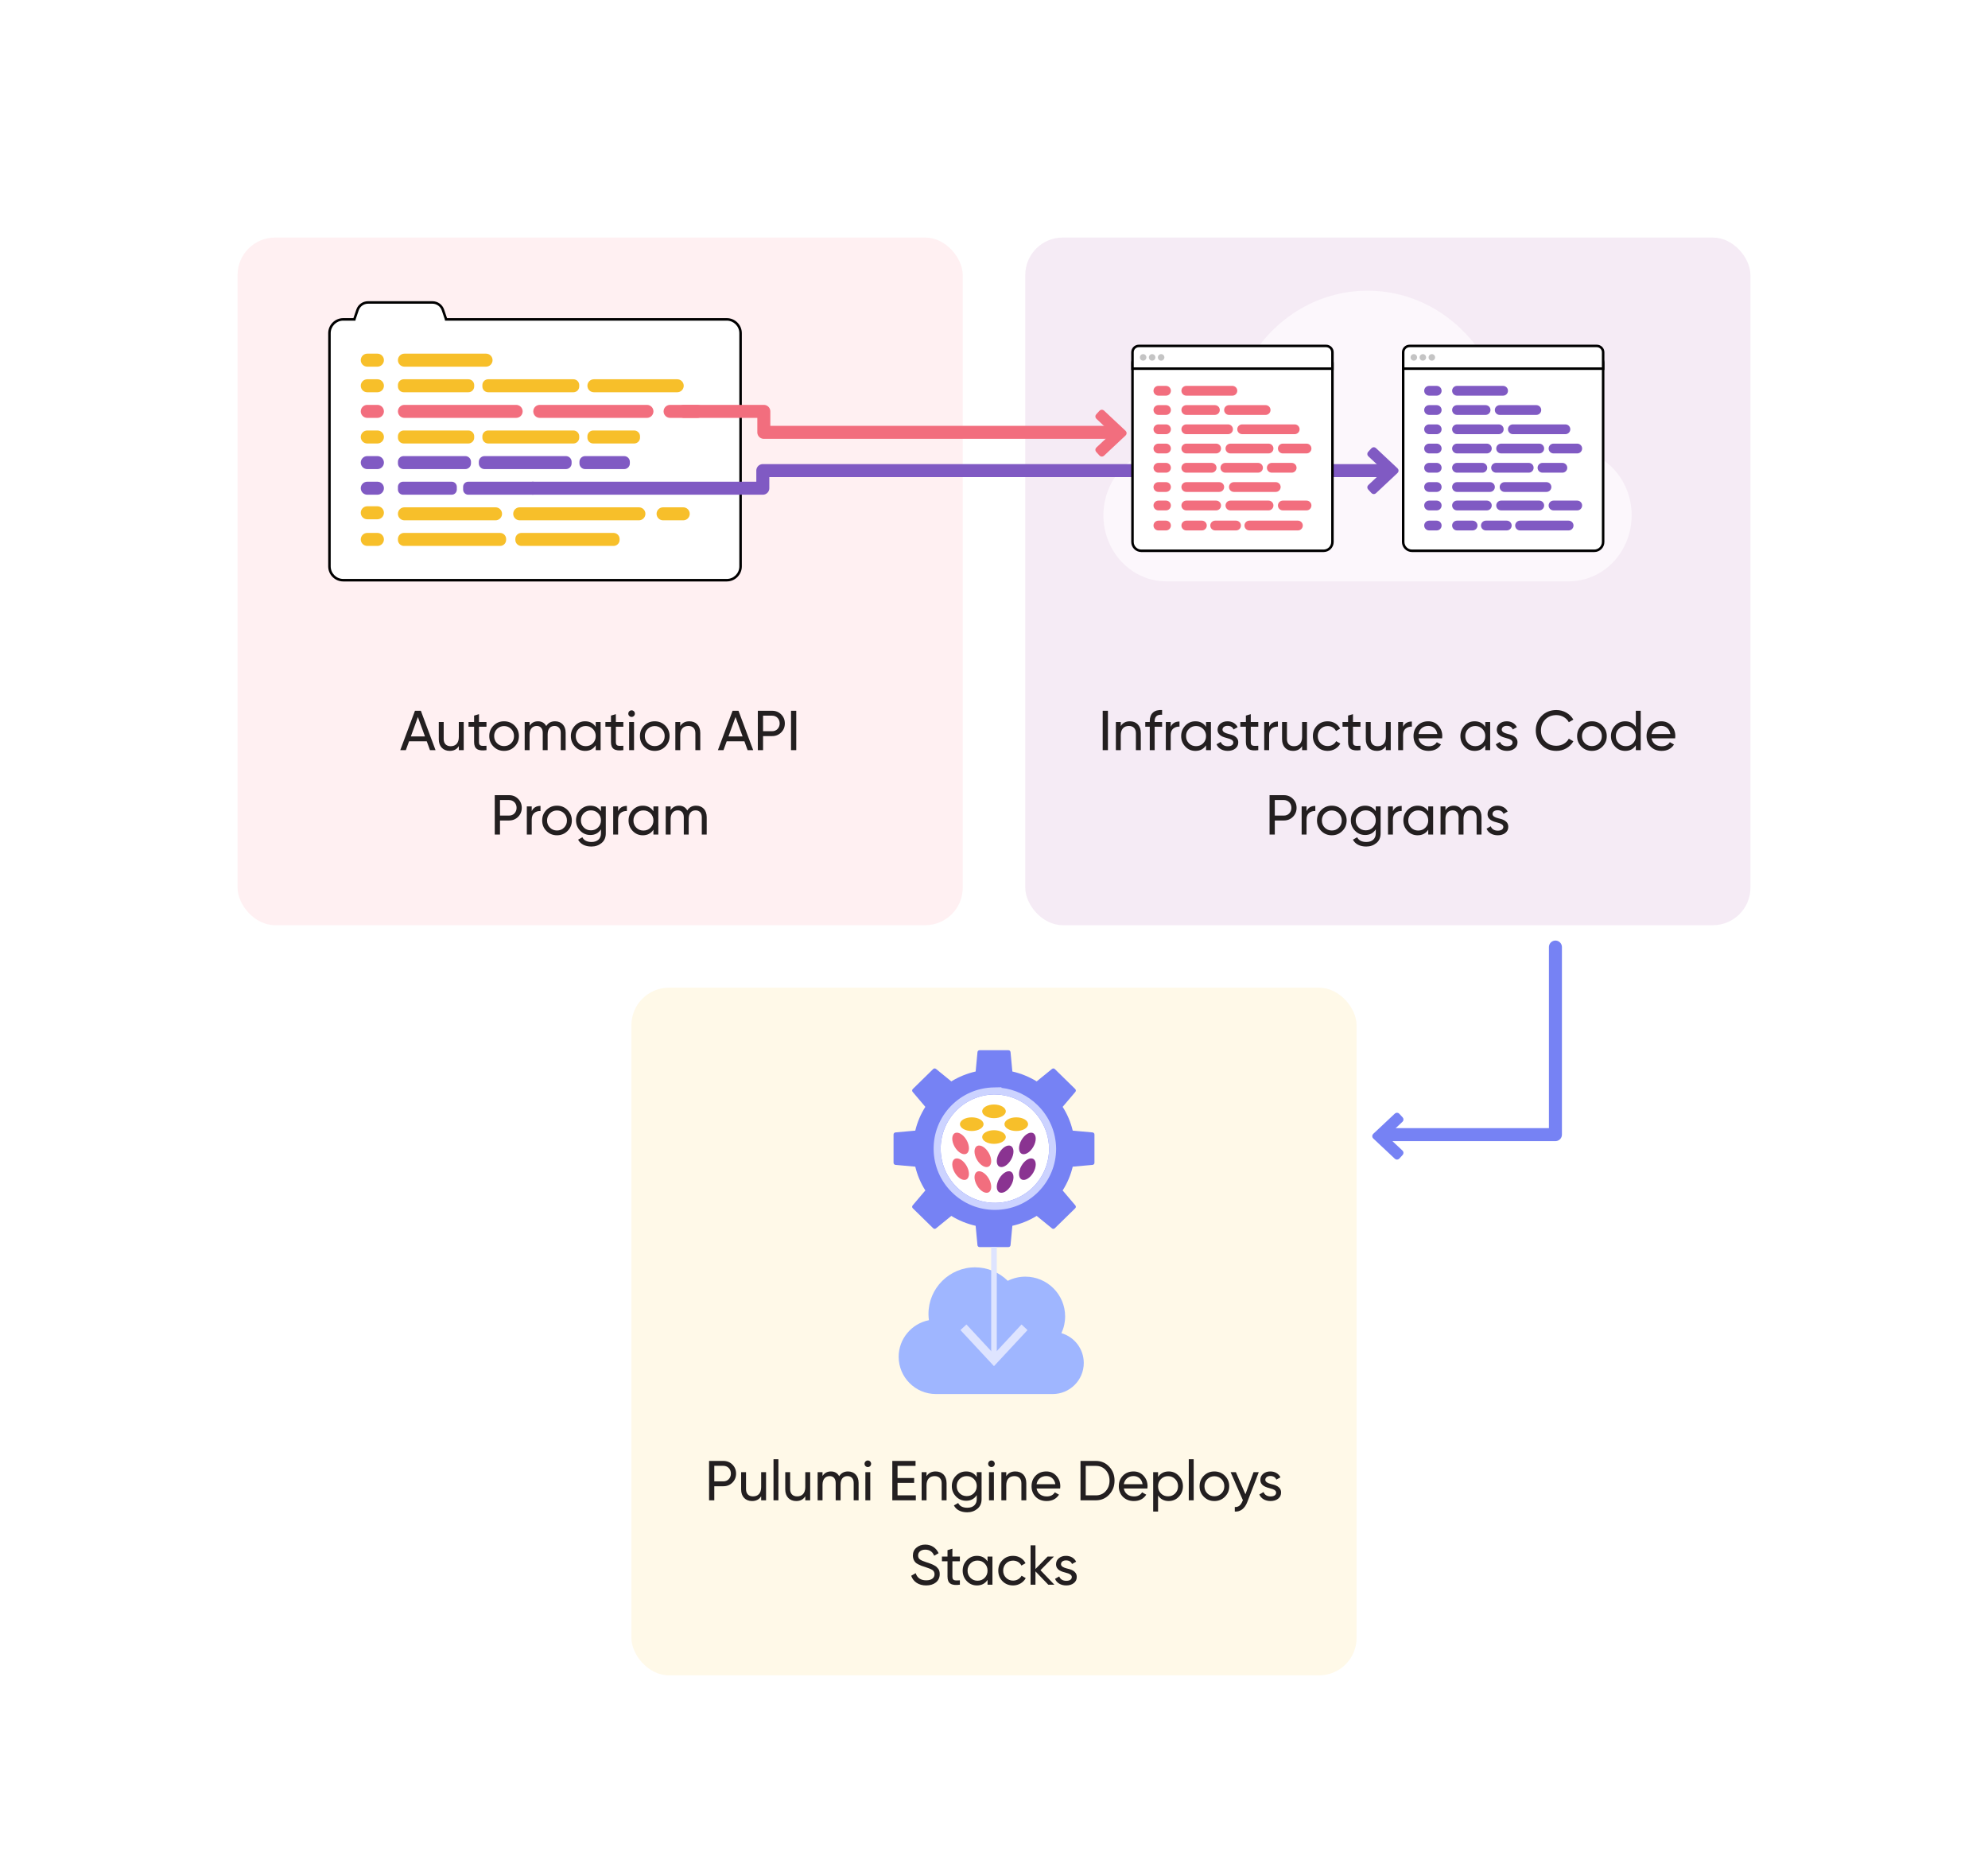 <svg width="636" height="600" viewBox="0 0 636 600" fill="none" xmlns="http://www.w3.org/2000/svg">
<g filter="url(#filter0_d_135_1656)">
<rect x="36" y="30" width="564" height="540" rx="12" fill="white"/>
<rect x="76" y="70" width="232" height="220" rx="12" fill="#FFF0F2"/>
<path d="M139.34 234L134.642 221.4H132.752L128.054 234H129.836L130.862 231.174H136.532L137.558 234H139.34ZM133.688 223.398L135.956 229.608H131.438L133.688 223.398ZM146.787 229.77C146.787 231.786 145.743 232.74 144.177 232.74C142.791 232.74 141.945 231.894 141.945 230.436V225H140.379V230.526C140.379 232.812 141.765 234.234 143.871 234.234C145.185 234.234 146.157 233.73 146.787 232.704V234H148.353V225H146.787V229.77ZM155.633 225H153.239V222.48L151.673 222.948V225H149.891V226.512H151.673V231.39C151.673 233.622 152.897 234.36 155.633 234V232.596C154.031 232.668 153.239 232.776 153.239 231.39V226.512H155.633V225ZM164.626 232.866C165.544 231.948 166.012 230.832 166.012 229.5C166.012 228.168 165.544 227.052 164.626 226.134C163.708 225.216 162.574 224.766 161.26 224.766C159.946 224.766 158.812 225.216 157.894 226.134C156.976 227.052 156.526 228.168 156.526 229.5C156.526 230.832 156.976 231.948 157.894 232.866C158.812 233.784 159.946 234.234 161.26 234.234C162.574 234.234 163.708 233.784 164.626 232.866ZM161.26 232.704C160.378 232.704 159.622 232.398 159.01 231.786C158.398 231.174 158.092 230.418 158.092 229.5C158.092 228.582 158.398 227.826 159.01 227.214C159.622 226.602 160.378 226.296 161.26 226.296C162.16 226.296 162.916 226.602 163.528 227.214C164.14 227.826 164.446 228.582 164.446 229.5C164.446 230.418 164.14 231.174 163.528 231.786C162.916 232.398 162.16 232.704 161.26 232.704ZM177.578 224.766C176.318 224.766 175.382 225.27 174.752 226.296C174.194 225.27 173.312 224.766 172.106 224.766C170.936 224.766 170.036 225.252 169.424 226.206V225H167.858V234H169.424V228.996C169.424 227.178 170.414 226.26 171.728 226.26C172.898 226.26 173.636 227.07 173.636 228.456V234H175.202V228.996C175.202 227.142 176.066 226.26 177.416 226.26C178.622 226.26 179.396 227.07 179.396 228.456V234H180.962V228.402C180.962 226.17 179.594 224.766 177.578 224.766ZM190.585 226.548C189.811 225.36 188.677 224.766 187.183 224.766C185.923 224.766 184.843 225.234 183.961 226.152C183.079 227.07 182.629 228.186 182.629 229.5C182.629 230.814 183.079 231.948 183.961 232.866C184.843 233.784 185.923 234.234 187.183 234.234C188.677 234.234 189.811 233.64 190.585 232.452V234H192.151V225H190.585V226.548ZM187.381 232.722C186.481 232.722 185.725 232.416 185.113 231.804C184.501 231.174 184.195 230.418 184.195 229.5C184.195 228.582 184.501 227.826 185.113 227.214C185.725 226.584 186.481 226.278 187.381 226.278C188.299 226.278 189.055 226.584 189.667 227.214C190.279 227.826 190.585 228.582 190.585 229.5C190.585 230.418 190.279 231.174 189.667 231.804C189.055 232.416 188.299 232.722 187.381 232.722ZM199.42 225H197.026V222.48L195.46 222.948V225H193.678V226.512H195.46V231.39C195.46 233.622 196.684 234.36 199.42 234V232.596C197.818 232.668 197.026 232.776 197.026 231.39V226.512H199.42V225ZM202.066 223.362C202.642 223.362 203.11 222.894 203.11 222.318C203.11 221.742 202.642 221.256 202.066 221.256C201.472 221.256 201.004 221.742 201.004 222.318C201.004 222.894 201.472 223.362 202.066 223.362ZM202.84 234V225H201.274V234H202.84ZM212.825 232.866C213.743 231.948 214.211 230.832 214.211 229.5C214.211 228.168 213.743 227.052 212.825 226.134C211.907 225.216 210.773 224.766 209.459 224.766C208.145 224.766 207.011 225.216 206.093 226.134C205.175 227.052 204.725 228.168 204.725 229.5C204.725 230.832 205.175 231.948 206.093 232.866C207.011 233.784 208.145 234.234 209.459 234.234C210.773 234.234 211.907 233.784 212.825 232.866ZM209.459 232.704C208.577 232.704 207.821 232.398 207.209 231.786C206.597 231.174 206.291 230.418 206.291 229.5C206.291 228.582 206.597 227.826 207.209 227.214C207.821 226.602 208.577 226.296 209.459 226.296C210.359 226.296 211.115 226.602 211.727 227.214C212.339 227.826 212.645 228.582 212.645 229.5C212.645 230.418 212.339 231.174 211.727 231.786C211.115 232.398 210.359 232.704 209.459 232.704ZM220.539 224.766C219.225 224.766 218.253 225.27 217.623 226.296V225H216.057V234H217.623V229.23C217.623 227.214 218.667 226.26 220.233 226.26C221.619 226.26 222.465 227.106 222.465 228.564V234H224.031V228.474C224.031 226.188 222.645 224.766 220.539 224.766ZM240.959 234L236.261 221.4H234.371L229.673 234H231.455L232.481 231.174H238.151L239.177 234H240.959ZM235.307 223.398L237.575 229.608H233.057L235.307 223.398ZM242.446 221.4V234H244.12V229.5H247.018C248.188 229.5 249.142 229.104 249.916 228.33C250.69 227.556 251.086 226.584 251.086 225.45C251.086 224.298 250.69 223.344 249.916 222.57C249.142 221.796 248.188 221.4 247.018 221.4H242.446ZM244.12 227.934V222.966H247.018C248.404 222.966 249.43 224.01 249.43 225.45C249.43 226.152 249.196 226.746 248.746 227.232C248.296 227.7 247.72 227.934 247.018 227.934H244.12ZM253.063 234H254.737V221.4H253.063V234ZM158.282 248.4V261H159.956V256.5H162.854C164.024 256.5 164.978 256.104 165.752 255.33C166.526 254.556 166.922 253.584 166.922 252.45C166.922 251.298 166.526 250.344 165.752 249.57C164.978 248.796 164.024 248.4 162.854 248.4H158.282ZM159.956 254.934V249.966H162.854C164.24 249.966 165.266 251.01 165.266 252.45C165.266 253.152 165.032 253.746 164.582 254.232C164.132 254.7 163.556 254.934 162.854 254.934H159.956ZM170.109 252H168.543V261H170.109V256.23C170.109 255.24 170.379 254.538 170.937 254.088C171.495 253.638 172.143 253.44 172.917 253.476V251.838C171.567 251.838 170.631 252.396 170.109 253.512V252ZM181.554 259.866C182.472 258.948 182.94 257.832 182.94 256.5C182.94 255.168 182.472 254.052 181.554 253.134C180.636 252.216 179.502 251.766 178.188 251.766C176.874 251.766 175.74 252.216 174.822 253.134C173.904 254.052 173.454 255.168 173.454 256.5C173.454 257.832 173.904 258.948 174.822 259.866C175.74 260.784 176.874 261.234 178.188 261.234C179.502 261.234 180.636 260.784 181.554 259.866ZM178.188 259.704C177.306 259.704 176.55 259.398 175.938 258.786C175.326 258.174 175.02 257.418 175.02 256.5C175.02 255.582 175.326 254.826 175.938 254.214C176.55 253.602 177.306 253.296 178.188 253.296C179.088 253.296 179.844 253.602 180.456 254.214C181.068 254.826 181.374 255.582 181.374 256.5C181.374 257.418 181.068 258.174 180.456 258.786C179.844 259.398 179.088 259.704 178.188 259.704ZM192.256 253.548C191.482 252.36 190.348 251.766 188.872 251.766C187.594 251.766 186.496 252.216 185.614 253.134C184.732 254.034 184.282 255.132 184.282 256.446C184.282 257.76 184.732 258.858 185.614 259.776C186.496 260.694 187.594 261.144 188.872 261.144C190.33 261.144 191.464 260.55 192.256 259.344V260.622C192.256 262.332 191.122 263.376 189.25 263.376C187.792 263.376 186.802 262.872 186.316 261.864L184.948 262.638C185.686 264.06 187.198 264.834 189.214 264.834C190.474 264.834 191.554 264.456 192.454 263.718C193.354 262.98 193.804 261.954 193.804 260.622V252H192.256V253.548ZM192.256 256.446C192.256 257.364 191.95 258.12 191.338 258.732C190.726 259.344 189.97 259.65 189.052 259.65C188.134 259.65 187.378 259.344 186.766 258.732C186.154 258.12 185.848 257.364 185.848 256.446C185.848 255.546 186.154 254.79 186.766 254.178C187.378 253.566 188.134 253.26 189.052 253.26C189.97 253.26 190.726 253.566 191.338 254.178C191.95 254.79 192.256 255.546 192.256 256.446ZM197.742 252H196.176V261H197.742V256.23C197.742 255.24 198.012 254.538 198.57 254.088C199.128 253.638 199.776 253.44 200.55 253.476V251.838C199.2 251.838 198.264 252.396 197.742 253.512V252ZM209.042 253.548C208.268 252.36 207.134 251.766 205.64 251.766C204.38 251.766 203.3 252.234 202.418 253.152C201.536 254.07 201.086 255.186 201.086 256.5C201.086 257.814 201.536 258.948 202.418 259.866C203.3 260.784 204.38 261.234 205.64 261.234C207.134 261.234 208.268 260.64 209.042 259.452V261H210.608V252H209.042V253.548ZM205.838 259.722C204.938 259.722 204.182 259.416 203.57 258.804C202.958 258.174 202.652 257.418 202.652 256.5C202.652 255.582 202.958 254.826 203.57 254.214C204.182 253.584 204.938 253.278 205.838 253.278C206.756 253.278 207.512 253.584 208.124 254.214C208.736 254.826 209.042 255.582 209.042 256.5C209.042 257.418 208.736 258.174 208.124 258.804C207.512 259.416 206.756 259.722 205.838 259.722ZM222.701 251.766C221.441 251.766 220.505 252.27 219.875 253.296C219.317 252.27 218.435 251.766 217.229 251.766C216.059 251.766 215.159 252.252 214.547 253.206V252H212.981V261H214.547V255.996C214.547 254.178 215.537 253.26 216.851 253.26C218.021 253.26 218.759 254.07 218.759 255.456V261H220.325V255.996C220.325 254.142 221.189 253.26 222.539 253.26C223.745 253.26 224.519 254.07 224.519 255.456V261H226.085V255.402C226.085 253.17 224.717 251.766 222.701 251.766Z" fill="#231F20"/>
<rect x="328" y="70" width="232" height="220" rx="12" fill="#F5EBF5"/>
<path d="M352.775 234H354.449V221.4H352.775V234ZM361.472 224.766C360.158 224.766 359.186 225.27 358.556 226.296V225H356.99V234H358.556V229.23C358.556 227.214 359.6 226.26 361.166 226.26C362.552 226.26 363.398 227.106 363.398 228.564V234H364.964V228.474C364.964 226.188 363.578 224.766 361.472 224.766ZM371.776 221.166C369.238 221.004 367.834 222.3 367.834 224.73V225H366.394V226.512H367.834V234H369.4V226.512H371.776V225H369.4V224.73C369.4 223.236 370.192 222.552 371.776 222.678V221.166ZM374.534 225H372.968V234H374.534V229.23C374.534 228.24 374.804 227.538 375.362 227.088C375.92 226.638 376.568 226.44 377.342 226.476V224.838C375.992 224.838 375.056 225.396 374.534 226.512V225ZM385.834 226.548C385.06 225.36 383.926 224.766 382.432 224.766C381.172 224.766 380.092 225.234 379.21 226.152C378.328 227.07 377.878 228.186 377.878 229.5C377.878 230.814 378.328 231.948 379.21 232.866C380.092 233.784 381.172 234.234 382.432 234.234C383.926 234.234 385.06 233.64 385.834 232.452V234H387.4V225H385.834V226.548ZM382.63 232.722C381.73 232.722 380.974 232.416 380.362 231.804C379.75 231.174 379.444 230.418 379.444 229.5C379.444 228.582 379.75 227.826 380.362 227.214C380.974 226.584 381.73 226.278 382.63 226.278C383.548 226.278 384.304 226.584 384.916 227.214C385.528 227.826 385.834 228.582 385.834 229.5C385.834 230.418 385.528 231.174 384.916 231.804C384.304 232.416 383.548 232.722 382.63 232.722ZM391.105 227.43C391.105 226.656 391.825 226.224 392.707 226.224C393.661 226.224 394.309 226.602 394.633 227.376L395.947 226.638C395.371 225.468 394.165 224.766 392.707 224.766C391.789 224.766 391.033 225.018 390.421 225.522C389.827 226.026 389.521 226.674 389.521 227.448C389.521 229.356 391.357 229.824 392.779 230.202C393.769 230.436 394.561 230.832 394.561 231.534C394.561 232.38 393.805 232.758 392.779 232.758C391.681 232.758 390.835 232.218 390.547 231.354L389.197 232.128C389.719 233.406 391.033 234.234 392.779 234.234C393.769 234.234 394.561 233.982 395.191 233.496C395.821 233.01 396.145 232.344 396.145 231.534C396.163 229.608 394.291 229.086 392.887 228.78C391.897 228.51 391.105 228.132 391.105 227.43ZM402.544 225H400.15V222.48L398.584 222.948V225H396.802V226.512H398.584V231.39C398.584 233.622 399.808 234.36 402.544 234V232.596C400.942 232.668 400.15 232.776 400.15 231.39V226.512H402.544V225ZM406.017 225H404.451V234H406.017V229.23C406.017 228.24 406.287 227.538 406.845 227.088C407.403 226.638 408.051 226.44 408.825 226.476V224.838C407.475 224.838 406.539 225.396 406.017 226.512V225ZM416.567 229.77C416.567 231.786 415.523 232.74 413.957 232.74C412.571 232.74 411.725 231.894 411.725 230.436V225H410.159V230.526C410.159 232.812 411.545 234.234 413.651 234.234C414.965 234.234 415.937 233.73 416.567 232.704V234H418.133V225H416.567V229.77ZM424.747 234.234C426.493 234.234 428.023 233.316 428.797 231.894L427.465 231.12C426.961 232.074 425.953 232.686 424.747 232.686C423.847 232.686 423.091 232.38 422.479 231.768C421.885 231.156 421.579 230.4 421.579 229.5C421.579 228.582 421.885 227.826 422.479 227.214C423.091 226.602 423.847 226.296 424.747 226.296C425.953 226.296 426.961 226.926 427.411 227.88L428.725 227.124C428.023 225.684 426.529 224.766 424.747 224.766C423.397 224.766 422.263 225.216 421.363 226.134C420.463 227.034 420.013 228.15 420.013 229.5C420.013 230.85 420.463 231.966 421.363 232.884C422.263 233.784 423.397 234.234 424.747 234.234ZM435.239 225H432.845V222.48L431.279 222.948V225H429.497V226.512H431.279V231.39C431.279 233.622 432.503 234.36 435.239 234V232.596C433.637 232.668 432.845 232.776 432.845 231.39V226.512H435.239V225ZM443.356 229.77C443.356 231.786 442.312 232.74 440.746 232.74C439.36 232.74 438.514 231.894 438.514 230.436V225H436.948V230.526C436.948 232.812 438.334 234.234 440.44 234.234C441.754 234.234 442.726 233.73 443.356 232.704V234H444.922V225H443.356V229.77ZM448.872 225H447.306V234H448.872V229.23C448.872 228.24 449.142 227.538 449.7 227.088C450.258 226.638 450.906 226.44 451.68 226.476V224.838C450.33 224.838 449.394 225.396 448.872 226.512V225ZM461.36 230.22C461.396 229.986 461.414 229.752 461.414 229.518C461.414 228.204 461 227.088 460.154 226.17C459.326 225.234 458.246 224.766 456.932 224.766C455.546 224.766 454.412 225.216 453.53 226.116C452.648 227.016 452.216 228.15 452.216 229.5C452.216 230.868 452.666 232.002 453.548 232.902C454.448 233.784 455.618 234.234 457.04 234.234C458.804 234.234 460.118 233.55 461 232.2L459.668 231.444C459.128 232.326 458.264 232.758 457.076 232.758C455.366 232.758 454.124 231.822 453.818 230.22H461.36ZM456.932 226.242C458.372 226.242 459.56 227.142 459.83 228.852H453.818C454.088 227.268 455.258 226.242 456.932 226.242ZM475.166 226.548C474.392 225.36 473.258 224.766 471.764 224.766C470.504 224.766 469.424 225.234 468.542 226.152C467.66 227.07 467.21 228.186 467.21 229.5C467.21 230.814 467.66 231.948 468.542 232.866C469.424 233.784 470.504 234.234 471.764 234.234C473.258 234.234 474.392 233.64 475.166 232.452V234H476.732V225H475.166V226.548ZM471.962 232.722C471.062 232.722 470.306 232.416 469.694 231.804C469.082 231.174 468.776 230.418 468.776 229.5C468.776 228.582 469.082 227.826 469.694 227.214C470.306 226.584 471.062 226.278 471.962 226.278C472.88 226.278 473.636 226.584 474.248 227.214C474.86 227.826 475.166 228.582 475.166 229.5C475.166 230.418 474.86 231.174 474.248 231.804C473.636 232.416 472.88 232.722 471.962 232.722ZM480.437 227.43C480.437 226.656 481.157 226.224 482.039 226.224C482.993 226.224 483.641 226.602 483.965 227.376L485.279 226.638C484.703 225.468 483.497 224.766 482.039 224.766C481.121 224.766 480.365 225.018 479.753 225.522C479.159 226.026 478.853 226.674 478.853 227.448C478.853 229.356 480.689 229.824 482.111 230.202C483.101 230.436 483.893 230.832 483.893 231.534C483.893 232.38 483.137 232.758 482.111 232.758C481.013 232.758 480.167 232.218 479.879 231.354L478.529 232.128C479.051 233.406 480.365 234.234 482.111 234.234C483.101 234.234 483.893 233.982 484.523 233.496C485.153 233.01 485.477 232.344 485.477 231.534C485.495 229.608 483.623 229.086 482.219 228.78C481.229 228.51 480.437 228.132 480.437 227.43ZM497.916 234.234C499.068 234.234 500.13 233.964 501.102 233.406C502.074 232.848 502.83 232.092 503.352 231.156L501.894 230.328C501.174 231.696 499.644 232.596 497.916 232.596C496.458 232.596 495.27 232.128 494.352 231.192C493.434 230.256 492.984 229.086 492.984 227.7C492.984 226.296 493.434 225.126 494.352 224.19C495.27 223.254 496.458 222.786 497.916 222.786C499.644 222.786 501.174 223.686 501.894 225.072L503.352 224.226C502.272 222.354 500.22 221.166 497.916 221.166C496.008 221.166 494.424 221.796 493.182 223.056C491.94 224.316 491.328 225.864 491.328 227.7C491.328 229.536 491.94 231.084 493.182 232.344C494.424 233.604 496.008 234.234 497.916 234.234ZM512.646 232.866C513.564 231.948 514.032 230.832 514.032 229.5C514.032 228.168 513.564 227.052 512.646 226.134C511.728 225.216 510.594 224.766 509.28 224.766C507.966 224.766 506.832 225.216 505.914 226.134C504.996 227.052 504.546 228.168 504.546 229.5C504.546 230.832 504.996 231.948 505.914 232.866C506.832 233.784 507.966 234.234 509.28 234.234C510.594 234.234 511.728 233.784 512.646 232.866ZM509.28 232.704C508.398 232.704 507.642 232.398 507.03 231.786C506.418 231.174 506.112 230.418 506.112 229.5C506.112 228.582 506.418 227.826 507.03 227.214C507.642 226.602 508.398 226.296 509.28 226.296C510.18 226.296 510.936 226.602 511.548 227.214C512.16 227.826 512.466 228.582 512.466 229.5C512.466 230.418 512.16 231.174 511.548 231.786C510.936 232.398 510.18 232.704 509.28 232.704ZM523.33 226.548C522.556 225.36 521.422 224.766 519.928 224.766C518.668 224.766 517.588 225.234 516.706 226.152C515.824 227.07 515.374 228.186 515.374 229.5C515.374 230.814 515.824 231.948 516.706 232.866C517.588 233.784 518.668 234.234 519.928 234.234C521.422 234.234 522.556 233.64 523.33 232.452V234H524.896V221.4H523.33V226.548ZM520.126 232.722C519.226 232.722 518.47 232.416 517.858 231.804C517.246 231.174 516.94 230.418 516.94 229.5C516.94 228.582 517.246 227.826 517.858 227.214C518.47 226.584 519.226 226.278 520.126 226.278C521.044 226.278 521.8 226.584 522.412 227.214C523.024 227.826 523.33 228.582 523.33 229.5C523.33 230.418 523.024 231.174 522.412 231.804C521.8 232.416 521.044 232.722 520.126 232.722ZM535.909 230.22C535.945 229.986 535.963 229.752 535.963 229.518C535.963 228.204 535.549 227.088 534.703 226.17C533.875 225.234 532.795 224.766 531.481 224.766C530.095 224.766 528.961 225.216 528.079 226.116C527.197 227.016 526.765 228.15 526.765 229.5C526.765 230.868 527.215 232.002 528.097 232.902C528.997 233.784 530.167 234.234 531.589 234.234C533.353 234.234 534.667 233.55 535.549 232.2L534.217 231.444C533.677 232.326 532.813 232.758 531.625 232.758C529.915 232.758 528.673 231.822 528.367 230.22H535.909ZM531.481 226.242C532.921 226.242 534.109 227.142 534.379 228.852H528.367C528.637 227.268 529.807 226.242 531.481 226.242ZM406.16 248.4V261H407.834V256.5H410.732C411.902 256.5 412.856 256.104 413.63 255.33C414.404 254.556 414.8 253.584 414.8 252.45C414.8 251.298 414.404 250.344 413.63 249.57C412.856 248.796 411.902 248.4 410.732 248.4H406.16ZM407.834 254.934V249.966H410.732C412.118 249.966 413.144 251.01 413.144 252.45C413.144 253.152 412.91 253.746 412.46 254.232C412.01 254.7 411.434 254.934 410.732 254.934H407.834ZM417.987 252H416.421V261H417.987V256.23C417.987 255.24 418.257 254.538 418.815 254.088C419.373 253.638 420.021 253.44 420.795 253.476V251.838C419.445 251.838 418.509 252.396 417.987 253.512V252ZM429.431 259.866C430.349 258.948 430.817 257.832 430.817 256.5C430.817 255.168 430.349 254.052 429.431 253.134C428.513 252.216 427.379 251.766 426.065 251.766C424.751 251.766 423.617 252.216 422.699 253.134C421.781 254.052 421.331 255.168 421.331 256.5C421.331 257.832 421.781 258.948 422.699 259.866C423.617 260.784 424.751 261.234 426.065 261.234C427.379 261.234 428.513 260.784 429.431 259.866ZM426.065 259.704C425.183 259.704 424.427 259.398 423.815 258.786C423.203 258.174 422.897 257.418 422.897 256.5C422.897 255.582 423.203 254.826 423.815 254.214C424.427 253.602 425.183 253.296 426.065 253.296C426.965 253.296 427.721 253.602 428.333 254.214C428.945 254.826 429.251 255.582 429.251 256.5C429.251 257.418 428.945 258.174 428.333 258.786C427.721 259.398 426.965 259.704 426.065 259.704ZM440.134 253.548C439.36 252.36 438.226 251.766 436.75 251.766C435.472 251.766 434.374 252.216 433.492 253.134C432.61 254.034 432.16 255.132 432.16 256.446C432.16 257.76 432.61 258.858 433.492 259.776C434.374 260.694 435.472 261.144 436.75 261.144C438.208 261.144 439.342 260.55 440.134 259.344V260.622C440.134 262.332 439 263.376 437.128 263.376C435.67 263.376 434.68 262.872 434.194 261.864L432.826 262.638C433.564 264.06 435.076 264.834 437.092 264.834C438.352 264.834 439.432 264.456 440.332 263.718C441.232 262.98 441.682 261.954 441.682 260.622V252H440.134V253.548ZM440.134 256.446C440.134 257.364 439.828 258.12 439.216 258.732C438.604 259.344 437.848 259.65 436.93 259.65C436.012 259.65 435.256 259.344 434.644 258.732C434.032 258.12 433.726 257.364 433.726 256.446C433.726 255.546 434.032 254.79 434.644 254.178C435.256 253.566 436.012 253.26 436.93 253.26C437.848 253.26 438.604 253.566 439.216 254.178C439.828 254.79 440.134 255.546 440.134 256.446ZM445.62 252H444.054V261H445.62V256.23C445.62 255.24 445.89 254.538 446.448 254.088C447.006 253.638 447.654 253.44 448.428 253.476V251.838C447.078 251.838 446.142 252.396 445.62 253.512V252ZM456.92 253.548C456.146 252.36 455.012 251.766 453.518 251.766C452.258 251.766 451.178 252.234 450.296 253.152C449.414 254.07 448.964 255.186 448.964 256.5C448.964 257.814 449.414 258.948 450.296 259.866C451.178 260.784 452.258 261.234 453.518 261.234C455.012 261.234 456.146 260.64 456.92 259.452V261H458.486V252H456.92V253.548ZM453.716 259.722C452.816 259.722 452.06 259.416 451.448 258.804C450.836 258.174 450.53 257.418 450.53 256.5C450.53 255.582 450.836 254.826 451.448 254.214C452.06 253.584 452.816 253.278 453.716 253.278C454.634 253.278 455.39 253.584 456.002 254.214C456.614 254.826 456.92 255.582 456.92 256.5C456.92 257.418 456.614 258.174 456.002 258.804C455.39 259.416 454.634 259.722 453.716 259.722ZM470.579 251.766C469.319 251.766 468.383 252.27 467.753 253.296C467.195 252.27 466.313 251.766 465.107 251.766C463.937 251.766 463.037 252.252 462.425 253.206V252H460.859V261H462.425V255.996C462.425 254.178 463.415 253.26 464.729 253.26C465.899 253.26 466.637 254.07 466.637 255.456V261H468.203V255.996C468.203 254.142 469.067 253.26 470.417 253.26C471.623 253.26 472.397 254.07 472.397 255.456V261H473.963V255.402C473.963 253.17 472.595 251.766 470.579 251.766ZM477.484 254.43C477.484 253.656 478.204 253.224 479.086 253.224C480.04 253.224 480.688 253.602 481.012 254.376L482.326 253.638C481.75 252.468 480.544 251.766 479.086 251.766C478.168 251.766 477.412 252.018 476.8 252.522C476.206 253.026 475.9 253.674 475.9 254.448C475.9 256.356 477.736 256.824 479.158 257.202C480.148 257.436 480.94 257.832 480.94 258.534C480.94 259.38 480.184 259.758 479.158 259.758C478.06 259.758 477.214 259.218 476.926 258.354L475.576 259.128C476.098 260.406 477.412 261.234 479.158 261.234C480.148 261.234 480.94 260.982 481.57 260.496C482.2 260.01 482.524 259.344 482.524 258.534C482.542 256.608 480.67 256.086 479.266 255.78C478.276 255.51 477.484 255.132 477.484 254.43Z" fill="#231F20"/>
<path d="M109.819 179.625C107.383 179.625 105.4 177.644 105.4 175.208V100.6C105.4 98.162 107.381 96.181 109.819 96.181H113.368C113.384 96.102 113.403 96.035 113.426 95.968L114.382 93.161C114.869 91.73 116.213 90.769 117.725 90.769H138.355C139.867 90.769 141.21 91.73 141.698 93.161L142.655 95.969C142.68 96.041 142.698 96.111 142.714 96.182H232.51C234.946 96.182 236.927 98.164 236.927 100.601V175.209C236.927 177.645 234.946 179.627 232.51 179.627H109.822L109.819 179.625Z" fill="white"/>
<path d="M138.355 91.169C139.695 91.169 140.886 92.021 141.319 93.289L142.276 96.098C142.331 96.26 142.349 96.421 142.376 96.583H232.507C234.725 96.583 236.524 98.382 236.524 100.6V175.208C236.524 177.426 234.725 179.225 232.507 179.225H109.819C107.601 179.225 105.802 177.426 105.802 175.208V100.6C105.802 98.38 107.601 96.583 109.819 96.583H113.704C113.732 96.421 113.751 96.26 113.805 96.098L114.762 93.289C115.195 92.021 116.386 91.169 117.726 91.169H138.355ZM138.355 90.367H117.726C116.042 90.367 114.546 91.438 114.002 93.031L113.066 95.779H109.819C107.161 95.779 105 97.942 105 100.598V175.207C105 177.865 107.163 180.026 109.819 180.026H232.507C235.165 180.026 237.326 177.863 237.326 175.207V100.598C237.326 97.94 235.164 95.779 232.507 95.779H143.014L142.077 93.031C141.533 91.436 140.04 90.367 138.355 90.367Z" fill="black"/>
<path d="M155.5 107.146H129.382C128.233 107.146 127.302 108.078 127.302 109.227C127.302 110.376 128.233 111.308 129.382 111.308H155.5C156.649 111.308 157.581 110.376 157.581 109.227C157.581 108.078 156.649 107.146 155.5 107.146Z" fill="#F7BF2A"/>
<path d="M158.532 156.307H129.382C128.233 156.307 127.302 157.239 127.302 158.388C127.302 159.537 128.233 160.469 129.382 160.469H158.532C159.682 160.469 160.613 159.537 160.613 158.388C160.613 157.239 159.682 156.307 158.532 156.307Z" fill="#F7BF2A"/>
<path d="M218.581 156.307H212.131C210.982 156.307 210.051 157.239 210.051 158.388C210.051 159.537 210.982 160.469 212.131 160.469H218.581C219.73 160.469 220.662 159.537 220.662 158.388C220.662 157.239 219.73 156.307 218.581 156.307Z" fill="#F7BF2A"/>
<path d="M204.401 156.307H166.264C165.115 156.307 164.184 157.239 164.184 158.388C164.184 159.537 165.115 160.469 166.264 160.469H204.401C205.55 160.469 206.481 159.537 206.481 158.388C206.481 157.239 205.55 156.307 204.401 156.307Z" fill="#F7BF2A"/>
<path d="M148.853 139.92H129.13C128.12 139.92 127.302 140.738 127.302 141.748V142.253C127.302 143.263 128.12 144.081 129.13 144.081H148.853C149.863 144.081 150.681 143.263 150.681 142.253V141.748C150.681 140.738 149.863 139.92 148.853 139.92Z" fill="#805AC3"/>
<path d="M199.675 139.92H187.205C186.195 139.92 185.377 140.738 185.377 141.748V142.253C185.377 143.263 186.195 144.081 187.205 144.081H199.675C200.685 144.081 201.503 143.263 201.503 142.253V141.748C201.503 140.738 200.685 139.92 199.675 139.92Z" fill="#805AC3"/>
<path d="M181.044 139.92H155.014C154.004 139.92 153.186 140.738 153.186 141.748V142.253C153.186 143.263 154.004 144.081 155.014 144.081H181.044C182.054 144.081 182.872 143.263 182.872 142.253V141.748C182.872 140.738 182.054 139.92 181.044 139.92Z" fill="#805AC3"/>
<path d="M165.127 123.532H129.382C128.233 123.532 127.302 124.464 127.302 125.613C127.302 126.762 128.233 127.694 129.382 127.694H165.127C166.276 127.694 167.208 126.762 167.208 125.613C167.208 124.464 166.276 123.532 165.127 123.532Z" fill="#F26E7E"/>
<path d="M223.116 123.532H214.376C213.227 123.532 212.295 124.464 212.295 125.613C212.295 126.762 213.227 127.694 214.376 127.694H223.116C224.265 127.694 225.197 126.762 225.197 125.613C225.197 124.464 224.265 123.532 223.116 123.532Z" fill="#F26E7E"/>
<path d="M206.969 123.532H172.683C171.534 123.532 170.602 124.464 170.602 125.613C170.602 126.762 171.534 127.694 172.683 127.694H206.969C208.118 127.694 209.05 126.762 209.05 125.613C209.05 124.464 208.118 123.532 206.969 123.532Z" fill="#F26E7E"/>
<path d="M159.983 164.5H129.239C128.169 164.5 127.302 165.368 127.302 166.438V166.724C127.302 167.794 128.169 168.662 129.239 168.662H159.983C161.053 168.662 161.921 167.794 161.921 166.724V166.438C161.921 165.368 161.053 164.5 159.983 164.5Z" fill="#F7BF2A"/>
<path d="M196.285 164.5H166.805C165.735 164.5 164.867 165.368 164.867 166.438V166.724C164.867 167.794 165.735 168.662 166.805 168.662H196.285C197.355 168.662 198.222 167.794 198.222 166.724V166.438C198.222 165.368 197.355 164.5 196.285 164.5Z" fill="#F7BF2A"/>
<path d="M149.838 115.339H129.169C128.138 115.339 127.302 116.175 127.302 117.206V117.633C127.302 118.664 128.138 119.501 129.169 119.501H149.838C150.869 119.501 151.706 118.664 151.706 117.633V117.206C151.706 116.175 150.869 115.339 149.838 115.339Z" fill="#F7BF2A"/>
<path d="M216.657 115.339H190.003C188.853 115.339 187.922 116.271 187.922 117.42C187.922 118.569 188.853 119.501 190.003 119.501H216.657C217.806 119.501 218.737 118.569 218.737 117.42C218.737 116.271 217.806 115.339 216.657 115.339Z" fill="#F7BF2A"/>
<path d="M183.439 115.339H156.188C155.156 115.339 154.32 116.175 154.32 117.206V117.633C154.32 118.664 155.156 119.501 156.188 119.501H183.439C184.471 119.501 185.307 118.664 185.307 117.633V117.206C185.307 116.175 184.471 115.339 183.439 115.339Z" fill="#F7BF2A"/>
<path d="M144.503 148.114H128.943C128.036 148.114 127.302 148.849 127.302 149.755V150.635C127.302 151.541 128.036 152.276 128.943 152.276H144.503C145.409 152.276 146.144 151.541 146.144 150.635V149.755C146.144 148.849 145.409 148.114 144.503 148.114Z" fill="#805AC3"/>
<path d="M170.446 148.114H149.803C148.897 148.114 148.162 148.849 148.162 149.755V150.635C148.162 151.541 148.897 152.276 149.803 152.276H170.446C171.352 152.276 172.087 151.541 172.087 150.635V149.755C172.087 148.849 171.352 148.114 170.446 148.114Z" fill="#805AC3"/>
<path d="M149.838 131.727H129.169C128.138 131.727 127.302 132.563 127.302 133.594V134.021C127.302 135.052 128.138 135.888 129.169 135.888H149.838C150.869 135.888 151.706 135.052 151.706 134.021V133.594C151.706 132.563 150.869 131.727 149.838 131.727Z" fill="#F7BF2A"/>
<path d="M202.886 131.727H189.789C188.758 131.727 187.922 132.563 187.922 133.594V134.021C187.922 135.052 188.758 135.888 189.789 135.888H202.886C203.918 135.888 204.754 135.052 204.754 134.021V133.594C204.754 132.563 203.918 131.727 202.886 131.727Z" fill="#F7BF2A"/>
<path d="M183.439 131.727H156.188C155.156 131.727 154.32 132.563 154.32 133.594V134.021C154.32 135.052 155.156 135.888 156.188 135.888H183.439C184.471 135.888 185.307 135.052 185.307 134.021V133.594C185.307 132.563 184.471 131.727 183.439 131.727Z" fill="#F7BF2A"/>
<path d="M120.744 107.146H117.499C116.349 107.146 115.418 108.078 115.418 109.227C115.418 110.376 116.349 111.308 117.499 111.308H120.744C121.893 111.308 122.825 110.376 122.825 109.227C122.825 108.078 121.893 107.146 120.744 107.146Z" fill="#F7BF2A"/>
<path d="M120.744 115.339H117.499C116.349 115.339 115.418 116.271 115.418 117.42C115.418 118.569 116.349 119.501 117.499 119.501H120.744C121.893 119.501 122.825 118.569 122.825 117.42C122.825 116.271 121.893 115.339 120.744 115.339Z" fill="#F7BF2A"/>
<path d="M120.744 123.532H117.499C116.349 123.532 115.418 124.464 115.418 125.613C115.418 126.762 116.349 127.694 117.499 127.694H120.744C121.893 127.694 122.825 126.762 122.825 125.613C122.825 124.464 121.893 123.532 120.744 123.532Z" fill="#F26E7E"/>
<path d="M120.744 131.727H117.499C116.349 131.727 115.418 132.658 115.418 133.807C115.418 134.957 116.349 135.888 117.499 135.888H120.744C121.893 135.888 122.825 134.957 122.825 133.807C122.825 132.658 121.893 131.727 120.744 131.727Z" fill="#F7BF2A"/>
<path d="M120.744 139.92H117.499C116.349 139.92 115.418 140.851 115.418 142C115.418 143.15 116.349 144.081 117.499 144.081H120.744C121.893 144.081 122.825 143.15 122.825 142C122.825 140.851 121.893 139.92 120.744 139.92Z" fill="#805AC3"/>
<path d="M120.744 148.114H117.499C116.349 148.114 115.418 149.046 115.418 150.195C115.418 151.344 116.349 152.276 117.499 152.276H120.744C121.893 152.276 122.825 151.344 122.825 150.195C122.825 149.046 121.893 148.114 120.744 148.114Z" fill="#805AC3"/>
<path d="M120.744 155.973H117.499C116.349 155.973 115.418 156.904 115.418 158.053C115.418 159.203 116.349 160.134 117.499 160.134H120.744C121.893 160.134 122.825 159.203 122.825 158.053C122.825 156.904 121.893 155.973 120.744 155.973Z" fill="#F7BF2A"/>
<path d="M120.744 164.5H117.499C116.349 164.5 115.418 165.432 115.418 166.581C115.418 167.73 116.349 168.662 117.499 168.662H120.744C121.893 168.662 122.825 167.73 122.825 166.581C122.825 165.432 121.893 164.5 120.744 164.5Z" fill="#F7BF2A"/>
<path fill-rule="evenodd" clip-rule="evenodd" d="M373.116 180H501.881C507.216 180 512.335 177.773 516.11 173.812C519.879 169.846 522 164.469 522 158.864C522 153.259 519.879 147.882 516.11 143.916C513.958 141.658 511.368 139.964 508.557 138.924C506.866 138.303 505.772 136.577 505.872 134.7C505.892 134.303 505.905 133.902 505.905 133.5C505.905 121.833 496.891 112.364 485.786 112.364C484.048 112.364 482.362 112.596 480.753 113.032C478.982 113.509 477.119 112.672 476.229 110.99C468.676 96.688 454.158 87 437.5 87C420.842 87 406.322 96.688 398.771 110.99C397.881 112.672 396.018 113.509 394.247 113.032C392.638 112.596 390.952 112.364 389.214 112.364C378.109 112.364 369.095 121.833 369.095 133.5C369.095 133.902 369.107 134.303 369.128 134.7C369.228 136.577 368.134 138.303 366.443 138.924C363.632 139.964 361.044 141.658 358.89 143.916C355.121 147.882 353 153.259 353 158.864C353 164.469 355.121 169.846 358.89 173.812C362.665 177.773 367.784 180 373.119 180H373.116Z" fill="#FCF7FC"/>
<path d="M451.731 107.288H510.054C511.612 107.288 512.877 108.553 512.877 110.111V167.396C512.877 168.954 511.613 170.218 510.055 170.218H451.729C450.172 170.218 448.908 168.954 448.908 167.396V110.111C448.908 108.553 450.173 107.288 451.731 107.288Z" fill="white"/>
<path d="M510.054 107.688C511.391 107.688 512.475 108.772 512.475 110.109V167.393C512.475 168.73 511.391 169.815 510.054 169.815H451.731C450.394 169.815 449.31 168.73 449.31 167.393V110.109C449.31 108.772 450.394 107.688 451.731 107.688H510.054ZM510.054 106.886H451.731C449.954 106.886 448.507 108.332 448.507 110.109V167.393C448.507 169.17 449.954 170.617 451.731 170.617H510.054C511.831 170.617 513.277 169.17 513.277 167.393V110.109C513.277 108.332 511.831 106.886 510.054 106.886Z" fill="black"/>
<path d="M459.632 117.455H457.194C456.33 117.455 455.629 118.155 455.629 119.019C455.629 119.883 456.33 120.583 457.194 120.583H459.632C460.496 120.583 461.197 119.883 461.197 119.019C461.197 118.155 460.496 117.455 459.632 117.455Z" fill="#805AC3"/>
<path d="M459.632 123.615H457.194C456.33 123.615 455.629 124.316 455.629 125.179C455.629 126.043 456.33 126.744 457.194 126.744H459.632C460.496 126.744 461.197 126.043 461.197 125.179C461.197 124.316 460.496 123.615 459.632 123.615Z" fill="#805AC3"/>
<path d="M459.632 129.774H457.194C456.33 129.774 455.629 130.475 455.629 131.338C455.629 132.202 456.33 132.903 457.194 132.903H459.632C460.496 132.903 461.197 132.202 461.197 131.338C461.197 130.475 460.496 129.774 459.632 129.774Z" fill="#805AC3"/>
<path d="M459.632 135.935H457.194C456.33 135.935 455.629 136.635 455.629 137.499C455.629 138.363 456.33 139.063 457.194 139.063H459.632C460.496 139.063 461.197 138.363 461.197 137.499C461.197 136.635 460.496 135.935 459.632 135.935Z" fill="#805AC3"/>
<path d="M459.632 142.094H457.194C456.33 142.094 455.629 142.794 455.629 143.658C455.629 144.522 456.33 145.222 457.194 145.222H459.632C460.496 145.222 461.197 144.522 461.197 143.658C461.197 142.794 460.496 142.094 459.632 142.094Z" fill="#805AC3"/>
<path d="M459.632 148.253H457.194C456.33 148.253 455.629 148.953 455.629 149.817C455.629 150.681 456.33 151.381 457.194 151.381H459.632C460.496 151.381 461.197 150.681 461.197 149.817C461.197 148.953 460.496 148.253 459.632 148.253Z" fill="#805AC3"/>
<path d="M459.632 154.16H457.194C456.33 154.16 455.629 154.861 455.629 155.725C455.629 156.589 456.33 157.289 457.194 157.289H459.632C460.496 157.289 461.197 156.589 461.197 155.725C461.197 154.861 460.496 154.16 459.632 154.16Z" fill="#805AC3"/>
<path d="M459.632 160.572H457.194C456.33 160.572 455.629 161.273 455.629 162.137C455.629 163.001 456.33 163.701 457.194 163.701H459.632C460.496 163.701 461.197 163.001 461.197 162.137C461.197 161.273 460.496 160.572 459.632 160.572Z" fill="#805AC3"/>
<path d="M475.673 135.935H466.129C465.264 135.935 464.563 136.635 464.563 137.499C464.563 138.363 465.264 139.063 466.129 139.063H475.673C476.537 139.063 477.238 138.363 477.238 137.499C477.238 136.635 476.537 135.935 475.673 135.935Z" fill="#805AC3"/>
<path d="M492.437 135.935H480.237C479.373 135.935 478.672 136.635 478.672 137.499C478.672 138.363 479.373 139.063 480.237 139.063H492.437C493.301 139.063 494.002 138.363 494.002 137.499C494.002 136.635 493.301 135.935 492.437 135.935Z" fill="#805AC3"/>
<path d="M479.484 129.774H466.129C465.264 129.774 464.563 130.475 464.563 131.338C464.563 132.202 465.264 132.903 466.129 132.903H479.484C480.348 132.903 481.049 132.202 481.049 131.338C481.049 130.475 480.348 129.774 479.484 129.774Z" fill="#805AC3"/>
<path d="M500.803 129.774H483.994C483.13 129.774 482.429 130.475 482.429 131.338C482.429 132.202 483.13 132.903 483.994 132.903H500.803C501.667 132.903 502.368 132.202 502.368 131.338C502.368 130.475 501.667 129.774 500.803 129.774Z" fill="#805AC3"/>
<path d="M475.271 123.615H466.129C465.264 123.615 464.563 124.316 464.563 125.179C464.563 126.043 465.264 126.744 466.129 126.744H475.271C476.136 126.744 476.836 126.043 476.836 125.179C476.836 124.316 476.136 123.615 475.271 123.615Z" fill="#805AC3"/>
<path d="M480.865 117.455H466.129C465.264 117.455 464.563 118.155 464.563 119.019C464.563 119.883 465.264 120.583 466.129 120.583H480.865C481.729 120.583 482.43 119.883 482.43 119.019C482.43 118.155 481.729 117.455 480.865 117.455Z" fill="#805AC3"/>
<path d="M491.504 123.615H479.791C478.926 123.615 478.226 124.316 478.226 125.179C478.226 126.043 478.926 126.744 479.791 126.744H491.504C492.368 126.744 493.069 126.043 493.069 125.179C493.069 124.316 492.368 123.615 491.504 123.615Z" fill="#805AC3"/>
<path d="M504.591 135.935H497.002C496.138 135.935 495.438 136.635 495.438 137.499C495.438 138.363 496.138 139.063 497.002 139.063H504.591C505.455 139.063 506.155 138.363 506.155 137.499C506.155 136.635 505.455 135.935 504.591 135.935Z" fill="#805AC3"/>
<path d="M475.673 154.16H466.129C465.264 154.16 464.563 154.861 464.563 155.725C464.563 156.589 465.264 157.289 466.129 157.289H475.673C476.537 157.289 477.238 156.589 477.238 155.725C477.238 154.861 476.537 154.16 475.673 154.16Z" fill="#805AC3"/>
<path d="M492.437 154.16H480.237C479.373 154.16 478.672 154.861 478.672 155.725C478.672 156.589 479.373 157.289 480.237 157.289H492.437C493.301 157.289 494.002 156.589 494.002 155.725C494.002 154.861 493.301 154.16 492.437 154.16Z" fill="#805AC3"/>
<path d="M504.591 154.16H497.002C496.138 154.16 495.438 154.861 495.438 155.725C495.438 156.589 496.138 157.289 497.002 157.289H504.591C505.455 157.289 506.155 156.589 506.155 155.725C506.155 154.861 505.455 154.16 504.591 154.16Z" fill="#805AC3"/>
<path d="M474.224 142.094H466.129C465.264 142.094 464.563 142.794 464.563 143.658C464.563 144.522 465.264 145.222 466.129 145.222H474.224C475.088 145.222 475.789 144.522 475.789 143.658C475.789 142.794 475.088 142.094 474.224 142.094Z" fill="#805AC3"/>
<path d="M489.071 142.094H478.625C477.76 142.094 477.06 142.794 477.06 143.658C477.06 144.522 477.76 145.222 478.625 145.222H489.071C489.935 145.222 490.636 144.522 490.636 143.658C490.636 142.794 489.935 142.094 489.071 142.094Z" fill="#805AC3"/>
<path d="M476.667 148.253H466.129C465.264 148.253 464.563 148.953 464.563 149.817C464.563 150.681 465.264 151.381 466.129 151.381H476.667C477.531 151.381 478.232 150.681 478.232 149.817C478.232 148.953 477.531 148.253 476.667 148.253Z" fill="#805AC3"/>
<path d="M494.745 148.253H481.344C480.48 148.253 479.779 148.953 479.779 149.817C479.779 150.681 480.48 151.381 481.344 151.381H494.745C495.609 151.381 496.31 150.681 496.31 149.817C496.31 148.953 495.609 148.253 494.745 148.253Z" fill="#805AC3"/>
<path d="M471.111 160.572H466.129C465.264 160.572 464.563 161.273 464.563 162.137C464.563 163.001 465.264 163.701 466.129 163.701H471.111C471.976 163.701 472.676 163.001 472.676 162.137C472.676 161.273 471.976 160.572 471.111 160.572Z" fill="#805AC3"/>
<path d="M482.046 160.572H475.364C474.499 160.572 473.799 161.273 473.799 162.137C473.799 163.001 474.499 163.701 475.364 163.701H482.046C482.91 163.701 483.611 163.001 483.611 162.137C483.611 161.273 482.91 160.572 482.046 160.572Z" fill="#805AC3"/>
<path d="M501.832 160.572H486.299C485.435 160.572 484.734 161.273 484.734 162.137C484.734 163.001 485.435 163.701 486.299 163.701H501.832C502.696 163.701 503.397 163.001 503.397 162.137C503.397 161.273 502.696 160.572 501.832 160.572Z" fill="#805AC3"/>
<path d="M499.834 142.094H493.472C492.608 142.094 491.907 142.794 491.907 143.658C491.907 144.522 492.608 145.222 493.472 145.222H499.834C500.699 145.222 501.399 144.522 501.399 143.658C501.399 142.794 500.699 142.094 499.834 142.094Z" fill="#805AC3"/>
<path d="M448.909 111.937V106.696C448.909 105.582 449.815 104.676 450.929 104.676H510.859C511.973 104.676 512.877 105.582 512.877 106.696V111.937H448.909Z" fill="white"/>
<path d="M510.857 105.078C511.752 105.078 512.475 105.803 512.475 106.696V111.537H449.31V106.696C449.31 105.803 450.034 105.078 450.927 105.078H510.857ZM510.857 104.276H450.927C449.593 104.276 448.507 105.362 448.507 106.696V112.339H513.279V106.696C513.279 105.362 512.193 104.276 510.859 104.276H510.857Z" fill="black"/>
<path d="M452.314 109.382C452.89 109.382 453.358 108.915 453.358 108.338C453.358 107.762 452.89 107.295 452.314 107.295C451.738 107.295 451.271 107.762 451.271 108.338C451.271 108.915 451.738 109.382 452.314 109.382Z" fill="#C4C4C4"/>
<path d="M455.193 109.382C455.769 109.382 456.236 108.915 456.236 108.338C456.236 107.762 455.769 107.295 455.193 107.295C454.617 107.295 454.15 107.762 454.15 108.338C454.15 108.915 454.617 109.382 455.193 109.382Z" fill="#C4C4C4"/>
<path d="M458.073 109.382C458.649 109.382 459.116 108.915 459.116 108.338C459.116 107.762 458.649 107.295 458.073 107.295C457.497 107.295 457.03 107.762 457.03 108.338C457.03 108.915 457.497 109.382 458.073 109.382Z" fill="#C4C4C4"/>
<path d="M218.771 125.613H244.363V132.322H300.861H357.36" stroke="#F26E7E" stroke-width="4.16" stroke-miterlimit="10" stroke-linecap="round" stroke-linejoin="round"/>
<path d="M352.133 139.417C352.224 139.515 352.349 139.573 352.483 139.578C352.616 139.583 352.746 139.534 352.843 139.443L359.77 132.943C359.871 132.848 359.928 132.716 359.928 132.578C359.928 132.44 359.871 132.308 359.77 132.214L352.843 125.714C352.746 125.622 352.616 125.574 352.483 125.579C352.349 125.583 352.224 125.641 352.133 125.739L351.06 126.903C350.874 127.105 350.885 127.419 351.086 127.606L356.385 132.578L351.086 137.55C350.885 137.738 350.874 138.052 351.06 138.254L352.133 139.417Z" fill="#F26E7E" stroke="#F26E7E" stroke-linejoin="round"/>
<path d="M439.133 151.417C439.224 151.515 439.349 151.573 439.483 151.578C439.616 151.583 439.746 151.534 439.843 151.443L446.77 144.943C446.871 144.848 446.928 144.716 446.928 144.578C446.928 144.44 446.871 144.308 446.77 144.214L439.843 137.714C439.746 137.622 439.616 137.574 439.483 137.579C439.349 137.583 439.224 137.641 439.133 137.739L438.06 138.903C437.874 139.105 437.885 139.419 438.086 139.606L443.385 144.578L438.086 149.55C437.885 149.738 437.874 150.052 438.06 150.254L439.133 151.417Z" fill="#805AC3" stroke="#805AC3" stroke-linejoin="round"/>
<path d="M170.503 150.195H244.038V144.558H343.705H443.371" stroke="#805AC3" stroke-width="4.16" stroke-miterlimit="10" stroke-linecap="round" stroke-linejoin="round"/>
<path d="M365.127 107.288H423.452C425.009 107.288 426.275 108.553 426.275 110.111V167.395C426.275 168.952 425.009 170.218 423.452 170.218H365.127C363.57 170.218 362.306 168.954 362.306 167.396V110.109C362.306 108.552 363.57 107.288 365.127 107.288Z" fill="white"/>
<path d="M423.45 107.688C424.787 107.688 425.872 108.772 425.872 110.109V167.393C425.872 168.73 424.787 169.815 423.45 169.815H365.127C363.79 169.815 362.706 168.73 362.706 167.393V110.109C362.706 108.772 363.79 107.688 365.127 107.688H423.45ZM423.45 106.886H365.127C363.35 106.886 361.904 108.332 361.904 110.109V167.393C361.904 169.17 363.35 170.617 365.127 170.617H423.45C425.227 170.617 426.674 169.17 426.674 167.393V110.109C426.674 108.332 425.227 106.886 423.45 106.886Z" fill="black"/>
<path d="M373.028 117.455H370.59C369.726 117.455 369.025 118.155 369.025 119.019C369.025 119.883 369.726 120.583 370.59 120.583H373.028C373.892 120.583 374.593 119.883 374.593 119.019C374.593 118.155 373.892 117.455 373.028 117.455Z" fill="#F26E7E"/>
<path d="M373.028 123.615H370.59C369.726 123.615 369.025 124.316 369.025 125.18C369.025 126.043 369.726 126.744 370.59 126.744H373.028C373.892 126.744 374.593 126.043 374.593 125.18C374.593 124.316 373.892 123.615 373.028 123.615Z" fill="#F26E7E"/>
<path d="M373.028 129.774H370.59C369.726 129.774 369.025 130.475 369.025 131.339C369.025 132.202 369.726 132.903 370.59 132.903H373.028C373.892 132.903 374.593 132.202 374.593 131.339C374.593 130.475 373.892 129.774 373.028 129.774Z" fill="#F26E7E"/>
<path d="M373.028 135.935H370.59C369.726 135.935 369.025 136.635 369.025 137.499C369.025 138.363 369.726 139.063 370.59 139.063H373.028C373.892 139.063 374.593 138.363 374.593 137.499C374.593 136.635 373.892 135.935 373.028 135.935Z" fill="#F26E7E"/>
<path d="M373.028 142.094H370.59C369.726 142.094 369.025 142.794 369.025 143.658C369.025 144.522 369.726 145.222 370.59 145.222H373.028C373.892 145.222 374.593 144.522 374.593 143.658C374.593 142.794 373.892 142.094 373.028 142.094Z" fill="#F26E7E"/>
<path d="M373.028 148.253H370.59C369.726 148.253 369.025 148.953 369.025 149.817C369.025 150.681 369.726 151.381 370.59 151.381H373.028C373.892 151.381 374.593 150.681 374.593 149.817C374.593 148.953 373.892 148.253 373.028 148.253Z" fill="#F26E7E"/>
<path d="M373.028 154.161H370.59C369.726 154.161 369.025 154.861 369.025 155.725C369.025 156.589 369.726 157.289 370.59 157.289H373.028C373.892 157.289 374.593 156.589 374.593 155.725C374.593 154.861 373.892 154.161 373.028 154.161Z" fill="#F26E7E"/>
<path d="M373.028 160.572H370.59C369.726 160.572 369.025 161.273 369.025 162.137C369.025 163.001 369.726 163.701 370.59 163.701H373.028C373.892 163.701 374.593 163.001 374.593 162.137C374.593 161.273 373.892 160.572 373.028 160.572Z" fill="#F26E7E"/>
<path d="M389.07 135.935H379.525C378.661 135.935 377.96 136.635 377.96 137.499C377.96 138.363 378.661 139.063 379.525 139.063H389.07C389.934 139.063 390.634 138.363 390.634 137.499C390.634 136.635 389.934 135.935 389.07 135.935Z" fill="#F26E7E"/>
<path d="M405.833 135.935H393.634C392.769 135.935 392.069 136.635 392.069 137.499C392.069 138.363 392.769 139.063 393.634 139.063H405.833C406.698 139.063 407.398 138.363 407.398 137.499C407.398 136.635 406.698 135.935 405.833 135.935Z" fill="#F26E7E"/>
<path d="M392.88 129.774H379.525C378.661 129.774 377.96 130.475 377.96 131.339C377.96 132.202 378.661 132.903 379.525 132.903H392.88C393.745 132.903 394.445 132.202 394.445 131.339C394.445 130.475 393.745 129.774 392.88 129.774Z" fill="#F26E7E"/>
<path d="M414.199 129.774H397.391C396.526 129.774 395.826 130.475 395.826 131.339C395.826 132.202 396.526 132.903 397.391 132.903H414.199C415.063 132.903 415.764 132.202 415.764 131.339C415.764 130.475 415.063 129.774 414.199 129.774Z" fill="#F26E7E"/>
<path d="M388.668 123.615H379.525C378.661 123.615 377.96 124.316 377.96 125.18C377.96 126.043 378.661 126.744 379.525 126.744H388.668C389.532 126.744 390.233 126.043 390.233 125.18C390.233 124.316 389.532 123.615 388.668 123.615Z" fill="#F26E7E"/>
<path d="M394.261 117.455H379.525C378.661 117.455 377.96 118.155 377.96 119.019C377.96 119.883 378.661 120.583 379.525 120.583H394.261C395.126 120.583 395.826 119.883 395.826 119.019C395.826 118.155 395.126 117.455 394.261 117.455Z" fill="#F26E7E"/>
<path d="M404.9 123.615H393.187C392.322 123.615 391.622 124.316 391.622 125.18C391.622 126.043 392.322 126.744 393.187 126.744H404.9C405.764 126.744 406.465 126.043 406.465 125.18C406.465 124.316 405.764 123.615 404.9 123.615Z" fill="#F26E7E"/>
<path d="M417.987 135.935H410.399C409.535 135.935 408.834 136.635 408.834 137.499C408.834 138.363 409.535 139.063 410.399 139.063H417.987C418.851 139.063 419.552 138.363 419.552 137.499C419.552 136.635 418.851 135.935 417.987 135.935Z" fill="#F26E7E"/>
<path d="M389.07 154.161H379.525C378.661 154.161 377.96 154.861 377.96 155.725C377.96 156.589 378.661 157.289 379.525 157.289H389.07C389.934 157.289 390.634 156.589 390.634 155.725C390.634 154.861 389.934 154.161 389.07 154.161Z" fill="#F26E7E"/>
<path d="M405.833 154.161H393.634C392.769 154.161 392.069 154.861 392.069 155.725C392.069 156.589 392.769 157.289 393.634 157.289H405.833C406.698 157.289 407.398 156.589 407.398 155.725C407.398 154.861 406.698 154.161 405.833 154.161Z" fill="#F26E7E"/>
<path d="M417.987 154.161H410.399C409.535 154.161 408.834 154.861 408.834 155.725C408.834 156.589 409.535 157.289 410.399 157.289H417.987C418.851 157.289 419.552 156.589 419.552 155.725C419.552 154.861 418.851 154.161 417.987 154.161Z" fill="#F26E7E"/>
<path d="M387.62 142.094H379.525C378.661 142.094 377.96 142.794 377.96 143.658C377.96 144.522 378.661 145.222 379.525 145.222H387.62C388.484 145.222 389.185 144.522 389.185 143.658C389.185 142.794 388.484 142.094 387.62 142.094Z" fill="#F26E7E"/>
<path d="M402.467 142.094H392.021C391.157 142.094 390.456 142.794 390.456 143.658C390.456 144.522 391.157 145.222 392.021 145.222H402.467C403.332 145.222 404.032 144.522 404.032 143.658C404.032 142.794 403.332 142.094 402.467 142.094Z" fill="#F26E7E"/>
<path d="M390.063 148.253H379.525C378.661 148.253 377.96 148.953 377.96 149.817C377.96 150.681 378.661 151.381 379.525 151.381H390.063C390.927 151.381 391.628 150.681 391.628 149.817C391.628 148.953 390.927 148.253 390.063 148.253Z" fill="#F26E7E"/>
<path d="M408.141 148.253H394.74C393.875 148.253 393.175 148.953 393.175 149.817C393.175 150.681 393.875 151.381 394.74 151.381H408.141C409.005 151.381 409.706 150.681 409.706 149.817C409.706 148.953 409.005 148.253 408.141 148.253Z" fill="#F26E7E"/>
<path d="M384.508 160.572H379.525C378.661 160.572 377.96 161.273 377.96 162.137C377.96 163.001 378.661 163.701 379.525 163.701H384.508C385.372 163.701 386.073 163.001 386.073 162.137C386.073 161.273 385.372 160.572 384.508 160.572Z" fill="#F26E7E"/>
<path d="M395.442 160.572H388.759C387.895 160.572 387.194 161.273 387.194 162.137C387.194 163.001 387.895 163.701 388.759 163.701H395.442C396.306 163.701 397.006 163.001 397.006 162.137C397.006 161.273 396.306 160.572 395.442 160.572Z" fill="#F26E7E"/>
<path d="M415.228 160.572H399.695C398.831 160.572 398.13 161.273 398.13 162.137C398.13 163.001 398.831 163.701 399.695 163.701H415.228C416.092 163.701 416.793 163.001 416.793 162.137C416.793 161.273 416.092 160.572 415.228 160.572Z" fill="#F26E7E"/>
<path d="M413.231 142.094H406.869C406.004 142.094 405.304 142.794 405.304 143.658C405.304 144.522 406.004 145.222 406.869 145.222H413.231C414.095 145.222 414.796 144.522 414.796 143.658C414.796 142.794 414.095 142.094 413.231 142.094Z" fill="#F26E7E"/>
<path d="M362.306 111.937V106.696C362.306 105.582 363.212 104.676 364.324 104.676H424.254C425.367 104.676 426.273 105.582 426.273 106.696V111.937H362.306Z" fill="white"/>
<path d="M424.254 105.078C425.148 105.078 425.872 105.803 425.872 106.696V111.537H362.706V106.696C362.706 105.803 363.431 105.078 364.324 105.078H424.254ZM424.254 104.276H364.324C362.99 104.276 361.904 105.362 361.904 106.696V112.339H426.675V106.696C426.675 105.362 425.59 104.276 424.255 104.276H424.254Z" fill="black"/>
<path d="M365.71 109.382C366.287 109.382 366.754 108.915 366.754 108.338C366.754 107.762 366.287 107.295 365.71 107.295C365.134 107.295 364.667 107.762 364.667 108.338C364.667 108.915 365.134 109.382 365.71 109.382Z" fill="#C4C4C4"/>
<path d="M368.589 109.382C369.165 109.382 369.632 108.915 369.632 108.338C369.632 107.762 369.165 107.295 368.589 107.295C368.013 107.295 367.546 107.762 367.546 108.338C367.546 108.915 368.013 109.382 368.589 109.382Z" fill="#C4C4C4"/>
<path d="M371.467 109.382C372.043 109.382 372.511 108.915 372.511 108.338C372.511 107.762 372.043 107.295 371.467 107.295C370.891 107.295 370.424 107.762 370.424 108.338C370.424 108.915 370.891 109.382 371.467 109.382Z" fill="#C4C4C4"/>
<rect x="202" y="310" width="232" height="220" rx="12" fill="#FFF9E8"/>
<path d="M318.533 382.918C330.329 382.918 339.891 373.355 339.891 361.559C339.891 349.763 330.329 340.2 318.533 340.2C306.736 340.2 297.174 349.763 297.174 361.559C297.174 373.355 306.736 382.918 318.533 382.918Z" fill="white"/>
<path d="M322.62 392.981H313.38C313.034 392.981 312.743 392.72 312.711 392.375L312.127 386.174C309.377 385.551 306.747 384.482 304.343 383.011L299.439 387.003C299.175 387.218 298.791 387.201 298.548 386.961L292.014 380.562C291.763 380.315 291.744 379.917 291.972 379.65L296.036 374.861C294.545 372.524 293.456 369.951 292.816 367.254L286.472 366.683C286.126 366.652 285.861 366.362 285.863 366.014V356.967C285.863 356.619 286.126 356.328 286.472 356.298L292.816 355.725C293.456 353.028 294.545 350.457 296.036 348.119L291.972 343.329C291.744 343.061 291.763 342.663 292.014 342.418L298.548 336.018C298.791 335.779 299.175 335.761 299.439 335.977L304.345 339.97C306.75 338.499 309.38 337.43 312.13 336.806L312.714 330.606C312.746 330.261 313.037 329.999 313.383 330H322.62C322.966 330 323.257 330.261 323.289 330.606L323.873 336.806C326.623 337.432 329.253 338.501 331.658 339.973L336.561 335.981C336.825 335.765 337.209 335.783 337.452 336.022L343.986 342.422C344.237 342.669 344.256 343.067 344.028 343.334L339.964 348.12C341.455 350.457 342.544 353.028 343.184 355.726L349.528 356.299C349.874 356.33 350.139 356.621 350.137 356.968V366.015C350.137 366.363 349.874 366.654 349.528 366.685L343.184 367.257C342.544 369.954 341.455 372.525 339.964 374.864L344.028 379.653C344.256 379.922 344.237 380.319 343.986 380.565L337.452 386.964C337.209 387.204 336.825 387.221 336.561 387.006L331.658 383.009C329.253 384.48 326.623 385.549 323.873 386.173L323.289 392.373C323.257 392.718 322.966 392.982 322.62 392.981ZM317.899 344.154C313.323 344.254 308.973 346.16 305.796 349.456C302.619 352.75 300.873 357.168 300.941 361.744C301.008 366.322 302.882 370.687 306.153 373.888C309.425 377.088 313.83 378.866 318.406 378.834C322.984 378.8 327.362 376.959 330.587 373.711C333.811 370.462 335.622 366.071 335.622 361.495C335.564 356.848 333.667 352.413 330.345 349.162C327.023 345.912 322.548 344.112 317.899 344.157V344.154Z" fill="#7682F4"/>
<path d="M317.897 344.155C317.955 344.155 318.011 344.156 318.068 344.156C322.654 344.156 327.062 345.952 330.343 349.162C333.665 352.413 335.562 356.847 335.62 361.495C335.62 366.073 333.809 370.464 330.585 373.711C327.36 376.959 322.982 378.8 318.404 378.834C318.361 378.834 318.32 378.834 318.279 378.834C313.747 378.834 309.392 377.06 306.151 373.888C302.88 370.687 301.006 366.322 300.939 361.745C300.873 357.168 302.617 352.751 305.794 349.456C308.971 346.16 313.323 344.256 317.899 344.155M320.389 341.85L317.85 341.904C312.646 342.018 307.789 344.146 304.175 347.894C300.561 351.642 298.613 356.572 298.688 361.778C298.764 366.984 300.857 371.857 304.577 375.498C308.26 379.103 313.127 381.086 318.281 381.086H318.422C323.629 381.048 328.517 378.991 332.184 375.297C335.852 371.602 337.872 366.7 337.873 361.493C337.809 356.185 335.693 351.244 331.918 347.552C328.75 344.451 324.714 342.537 320.37 342.036L320.389 341.85Z" fill="#CCD3FF"/>
<path fill-rule="evenodd" clip-rule="evenodd" d="M309.206 363.094C310.25 362.49 310.252 360.538 309.21 358.732C308.168 356.926 306.476 355.951 305.431 356.555C304.387 357.158 304.384 359.111 305.427 360.916C306.469 362.722 308.16 363.697 309.206 363.094ZM309.212 366.959C310.254 368.765 310.252 370.718 309.207 371.321C308.162 371.925 306.471 370.95 305.428 369.144C304.386 367.338 304.387 365.385 305.433 364.782C306.476 364.179 308.169 365.153 309.212 366.959ZM316.331 371.075C317.373 372.88 317.372 374.833 316.326 375.437C315.282 376.04 313.59 375.065 312.547 373.259C311.505 371.453 311.506 369.501 312.552 368.897C313.595 368.294 315.288 369.269 316.331 371.075ZM316.328 362.847C317.37 364.653 317.369 366.606 316.323 367.209C315.279 367.812 313.587 366.837 312.544 365.032C311.502 363.226 311.503 361.273 312.549 360.67C313.593 360.066 315.285 361.041 316.328 362.847Z" fill="#F26E7E"/>
<path fill-rule="evenodd" clip-rule="evenodd" d="M330.569 360.921C331.611 359.115 331.61 357.162 330.565 356.559C329.521 355.956 327.828 356.93 326.785 358.736C325.743 360.542 325.745 362.495 326.79 363.098C327.834 363.702 329.526 362.727 330.569 360.921ZM330.569 364.785C331.613 365.389 331.616 367.341 330.573 369.147C329.531 370.953 327.839 371.928 326.794 371.324C325.749 370.721 325.747 368.768 326.79 366.962C327.832 365.157 329.524 364.182 330.569 364.785ZM323.451 368.894C324.497 369.498 324.498 371.45 323.456 373.256C322.413 375.062 320.722 376.037 319.677 375.434C318.631 374.83 318.63 372.878 319.672 371.072C320.715 369.266 322.406 368.291 323.451 368.894ZM323.447 360.67C324.491 361.273 324.494 363.226 323.451 365.032C322.409 366.838 320.718 367.812 319.672 367.209C318.628 366.606 318.626 364.653 319.668 362.847C320.71 361.041 322.402 360.066 323.447 360.67Z" fill="#8A3391"/>
<path fill-rule="evenodd" clip-rule="evenodd" d="M321.772 349.554C321.772 350.761 320.082 351.739 317.997 351.739C315.912 351.739 314.223 350.761 314.223 349.554C314.223 348.348 315.912 347.37 317.997 347.37C320.082 347.37 321.772 348.348 321.772 349.554ZM314.654 353.659C314.654 354.866 312.964 355.844 310.88 355.844C308.795 355.844 307.105 354.866 307.105 353.659C307.105 352.453 308.795 351.475 310.88 351.475C312.964 351.475 314.654 352.453 314.654 353.659ZM325.122 355.844C327.207 355.844 328.897 354.866 328.897 353.659C328.897 352.453 327.207 351.475 325.122 351.475C323.037 351.475 321.348 352.453 321.348 353.659C321.348 354.866 323.037 355.844 325.122 355.844ZM321.77 357.773C321.77 358.98 320.081 359.958 317.996 359.958C315.911 359.958 314.221 358.98 314.221 357.773C314.221 356.566 315.911 355.589 317.996 355.589C320.081 355.589 321.77 356.566 321.77 357.773Z" fill="#F7BF2A"/>
<path d="M339.564 420.523C340.346 418.848 340.756 417.023 340.756 415.163C340.756 408.15 335.051 402.445 328.037 402.445C326.084 402.445 324.155 402.903 322.402 403.773C319.617 401.023 315.856 399.464 311.94 399.464C303.723 399.464 297.039 406.15 297.039 414.367C297.039 415.03 297.086 415.701 297.179 416.376C291.658 417.436 287.5 422.342 287.5 428.077C287.5 434.651 292.848 440 299.423 440H336.782C342.261 440 346.718 435.543 346.718 430.064C346.718 425.572 343.742 421.733 339.564 420.523Z" fill="#9FB6FF"/>
<path d="M317.996 392.969V428.23" stroke="#DEE4FF" stroke-width="1.787" stroke-miterlimit="10"/>
<path d="M307.264 419.535L309.186 417.745L317.993 427.222L326.802 417.745L328.724 419.535L317.993 431.075L307.264 419.535Z" fill="#DEE4FF"/>
<path d="M226.845 461.4V474H228.519V469.5H231.417C232.587 469.5 233.541 469.104 234.315 468.33C235.089 467.556 235.485 466.584 235.485 465.45C235.485 464.298 235.089 463.344 234.315 462.57C233.541 461.796 232.587 461.4 231.417 461.4H226.845ZM228.519 467.934V462.966H231.417C232.803 462.966 233.829 464.01 233.829 465.45C233.829 466.152 233.595 466.746 233.145 467.232C232.695 467.7 232.119 467.934 231.417 467.934H228.519ZM243.51 469.77C243.51 471.786 242.466 472.74 240.9 472.74C239.514 472.74 238.668 471.894 238.668 470.436V465H237.102V470.526C237.102 472.812 238.488 474.234 240.594 474.234C241.908 474.234 242.88 473.73 243.51 472.704V474H245.076V465H243.51V469.77ZM249.026 474V460.86H247.46V474H249.026ZM257.626 469.77C257.626 471.786 256.582 472.74 255.016 472.74C253.63 472.74 252.784 471.894 252.784 470.436V465H251.218V470.526C251.218 472.812 252.604 474.234 254.71 474.234C256.024 474.234 256.996 473.73 257.626 472.704V474H259.192V465H257.626V469.77ZM271.296 464.766C270.036 464.766 269.1 465.27 268.47 466.296C267.912 465.27 267.03 464.766 265.824 464.766C264.654 464.766 263.754 465.252 263.142 466.206V465H261.576V474H263.142V468.996C263.142 467.178 264.132 466.26 265.446 466.26C266.616 466.26 267.354 467.07 267.354 468.456V474H268.92V468.996C268.92 467.142 269.784 466.26 271.134 466.26C272.34 466.26 273.114 467.07 273.114 468.456V474H274.68V468.402C274.68 466.17 273.312 464.766 271.296 464.766ZM277.643 463.362C278.219 463.362 278.687 462.894 278.687 462.318C278.687 461.742 278.219 461.256 277.643 461.256C277.049 461.256 276.581 461.742 276.581 462.318C276.581 462.894 277.049 463.362 277.643 463.362ZM278.417 474V465H276.851V474H278.417ZM287.142 468.42H292.452V466.854H287.142V462.984H292.902V461.4H285.468V474H292.992V472.416H287.142V468.42ZM299.333 464.766C298.019 464.766 297.047 465.27 296.417 466.296V465H294.851V474H296.417V469.23C296.417 467.214 297.461 466.26 299.027 466.26C300.413 466.26 301.259 467.106 301.259 468.564V474H302.825V468.474C302.825 466.188 301.439 464.766 299.333 464.766ZM312.481 466.548C311.707 465.36 310.573 464.766 309.097 464.766C307.819 464.766 306.721 465.216 305.839 466.134C304.957 467.034 304.507 468.132 304.507 469.446C304.507 470.76 304.957 471.858 305.839 472.776C306.721 473.694 307.819 474.144 309.097 474.144C310.555 474.144 311.689 473.55 312.481 472.344V473.622C312.481 475.332 311.347 476.376 309.475 476.376C308.017 476.376 307.027 475.872 306.541 474.864L305.173 475.638C305.911 477.06 307.423 477.834 309.439 477.834C310.699 477.834 311.779 477.456 312.679 476.718C313.579 475.98 314.029 474.954 314.029 473.622V465H312.481V466.548ZM312.481 469.446C312.481 470.364 312.175 471.12 311.563 471.732C310.951 472.344 310.195 472.65 309.277 472.65C308.359 472.65 307.603 472.344 306.991 471.732C306.379 471.12 306.073 470.364 306.073 469.446C306.073 468.546 306.379 467.79 306.991 467.178C307.603 466.566 308.359 466.26 309.277 466.26C310.195 466.26 310.951 466.566 311.563 467.178C312.175 467.79 312.481 468.546 312.481 469.446ZM317.194 463.362C317.77 463.362 318.238 462.894 318.238 462.318C318.238 461.742 317.77 461.256 317.194 461.256C316.6 461.256 316.132 461.742 316.132 462.318C316.132 462.894 316.6 463.362 317.194 463.362ZM317.968 474V465H316.402V474H317.968ZM324.839 464.766C323.525 464.766 322.553 465.27 321.923 466.296V465H320.357V474H321.923V469.23C321.923 467.214 322.967 466.26 324.533 466.26C325.919 466.26 326.765 467.106 326.765 468.564V474H328.331V468.474C328.331 466.188 326.945 464.766 324.839 464.766ZM339.157 470.22C339.193 469.986 339.211 469.752 339.211 469.518C339.211 468.204 338.797 467.088 337.951 466.17C337.123 465.234 336.043 464.766 334.729 464.766C333.343 464.766 332.209 465.216 331.327 466.116C330.445 467.016 330.013 468.15 330.013 469.5C330.013 470.868 330.463 472.002 331.345 472.902C332.245 473.784 333.415 474.234 334.837 474.234C336.601 474.234 337.915 473.55 338.797 472.2L337.465 471.444C336.925 472.326 336.061 472.758 334.873 472.758C333.163 472.758 331.921 471.822 331.615 470.22H339.157ZM334.729 466.242C336.169 466.242 337.357 467.142 337.627 468.852H331.615C331.885 467.268 333.055 466.242 334.729 466.242ZM345.673 461.4V474H350.587C352.297 474 353.719 473.388 354.853 472.182C355.987 470.958 356.563 469.464 356.563 467.7C356.563 465.936 355.987 464.442 354.853 463.236C353.719 462.012 352.297 461.4 350.587 461.4H345.673ZM347.347 472.416V462.984H350.587C351.865 462.984 352.927 463.434 353.737 464.334C354.547 465.234 354.961 466.35 354.961 467.7C354.961 469.05 354.547 470.166 353.737 471.066C352.927 471.966 351.865 472.416 350.587 472.416H347.347ZM367.071 470.22C367.107 469.986 367.125 469.752 367.125 469.518C367.125 468.204 366.711 467.088 365.865 466.17C365.037 465.234 363.957 464.766 362.643 464.766C361.257 464.766 360.123 465.216 359.241 466.116C358.359 467.016 357.927 468.15 357.927 469.5C357.927 470.868 358.377 472.002 359.259 472.902C360.159 473.784 361.329 474.234 362.751 474.234C364.515 474.234 365.829 473.55 366.711 472.2L365.379 471.444C364.839 472.326 363.975 472.758 362.787 472.758C361.077 472.758 359.835 471.822 359.529 470.22H367.071ZM362.643 466.242C364.083 466.242 365.271 467.142 365.541 468.852H359.529C359.799 467.268 360.969 466.242 362.643 466.242ZM373.893 464.766C372.399 464.766 371.265 465.36 370.491 466.548V465H368.925V477.6H370.491V472.452C371.265 473.64 372.399 474.234 373.893 474.234C375.153 474.234 376.233 473.784 377.115 472.866C377.997 471.948 378.447 470.814 378.447 469.5C378.447 468.186 377.997 467.07 377.115 466.152C376.233 465.234 375.153 464.766 373.893 464.766ZM373.695 472.722C372.777 472.722 372.021 472.416 371.409 471.804C370.797 471.174 370.491 470.418 370.491 469.5C370.491 468.582 370.797 467.826 371.409 467.214C372.021 466.584 372.777 466.278 373.695 466.278C374.595 466.278 375.351 466.584 375.963 467.214C376.575 467.826 376.881 468.582 376.881 469.5C376.881 470.418 376.575 471.174 375.963 471.804C375.351 472.416 374.595 472.722 373.695 472.722ZM381.882 474V460.86H380.316V474H381.882ZM391.867 472.866C392.785 471.948 393.253 470.832 393.253 469.5C393.253 468.168 392.785 467.052 391.867 466.134C390.949 465.216 389.815 464.766 388.501 464.766C387.187 464.766 386.053 465.216 385.135 466.134C384.217 467.052 383.767 468.168 383.767 469.5C383.767 470.832 384.217 471.948 385.135 472.866C386.053 473.784 387.187 474.234 388.501 474.234C389.815 474.234 390.949 473.784 391.867 472.866ZM388.501 472.704C387.619 472.704 386.863 472.398 386.251 471.786C385.639 471.174 385.333 470.418 385.333 469.5C385.333 468.582 385.639 467.826 386.251 467.214C386.863 466.602 387.619 466.296 388.501 466.296C389.401 466.296 390.157 466.602 390.769 467.214C391.381 467.826 391.687 468.582 391.687 469.5C391.687 470.418 391.381 471.174 390.769 471.786C390.157 472.398 389.401 472.704 388.501 472.704ZM398.438 472.056L395.378 465H393.704L397.628 473.964L397.466 474.306C396.944 475.62 396.134 476.232 395.036 476.142V477.6C396.836 477.726 398.258 476.592 399.032 474.558L402.704 465H401.03L398.438 472.056ZM404.799 467.43C404.799 466.656 405.519 466.224 406.401 466.224C407.355 466.224 408.003 466.602 408.327 467.376L409.641 466.638C409.065 465.468 407.859 464.766 406.401 464.766C405.483 464.766 404.727 465.018 404.115 465.522C403.521 466.026 403.215 466.674 403.215 467.448C403.215 469.356 405.051 469.824 406.473 470.202C407.463 470.436 408.255 470.832 408.255 471.534C408.255 472.38 407.499 472.758 406.473 472.758C405.375 472.758 404.529 472.218 404.241 471.354L402.891 472.128C403.413 473.406 404.727 474.234 406.473 474.234C407.463 474.234 408.255 473.982 408.885 473.496C409.515 473.01 409.839 472.344 409.839 471.534C409.857 469.608 407.985 469.086 406.581 468.78C405.591 468.51 404.799 468.132 404.799 467.43ZM296.277 501.234C297.573 501.234 298.617 500.91 299.427 500.262C300.237 499.596 300.633 498.714 300.633 497.616C300.633 496.824 300.453 496.176 300.003 495.726C299.697 495.366 299.535 495.168 299.031 494.898C298.545 494.628 298.401 494.538 297.771 494.304C297.465 494.178 297.249 494.106 297.105 494.052L296.367 493.818C295.395 493.512 294.711 493.206 294.315 492.918C293.919 492.63 293.721 492.216 293.721 491.658C293.721 490.506 294.639 489.786 296.007 489.786C297.375 489.786 298.329 490.434 298.869 491.73L300.273 490.92C299.535 489.264 298.005 488.166 296.007 488.166C294.909 488.166 293.973 488.49 293.199 489.138C292.425 489.768 292.047 490.632 292.047 491.73C292.047 492.648 292.425 493.386 292.839 493.836C293.037 494.052 293.343 494.268 293.757 494.484C294.171 494.682 294.531 494.844 294.801 494.952L296.007 495.348C297.069 495.69 297.843 495.996 298.293 496.302C298.743 496.608 298.977 497.058 298.977 497.652C298.977 498.822 298.041 499.596 296.313 499.596C294.567 499.596 293.433 498.84 292.947 497.31L291.507 498.138C292.173 500.064 293.919 501.234 296.277 501.234ZM307.086 492H304.692V489.48L303.126 489.948V492H301.344V493.512H303.126V498.39C303.126 500.622 304.35 501.36 307.086 501V499.596C305.484 499.668 304.692 499.776 304.692 498.39V493.512H307.086V492ZM315.935 493.548C315.161 492.36 314.027 491.766 312.533 491.766C311.273 491.766 310.193 492.234 309.311 493.152C308.429 494.07 307.979 495.186 307.979 496.5C307.979 497.814 308.429 498.948 309.311 499.866C310.193 500.784 311.273 501.234 312.533 501.234C314.027 501.234 315.161 500.64 315.935 499.452V501H317.501V492H315.935V493.548ZM312.731 499.722C311.831 499.722 311.075 499.416 310.463 498.804C309.851 498.174 309.545 497.418 309.545 496.5C309.545 495.582 309.851 494.826 310.463 494.214C311.075 493.584 311.831 493.278 312.731 493.278C313.649 493.278 314.405 493.584 315.017 494.214C315.629 494.826 315.935 495.582 315.935 496.5C315.935 497.418 315.629 498.174 315.017 498.804C314.405 499.416 313.649 499.722 312.731 499.722ZM324.104 501.234C325.85 501.234 327.38 500.316 328.154 498.894L326.822 498.12C326.318 499.074 325.31 499.686 324.104 499.686C323.204 499.686 322.448 499.38 321.836 498.768C321.242 498.156 320.936 497.4 320.936 496.5C320.936 495.582 321.242 494.826 321.836 494.214C322.448 493.602 323.204 493.296 324.104 493.296C325.31 493.296 326.318 493.926 326.768 494.88L328.082 494.124C327.38 492.684 325.886 491.766 324.104 491.766C322.754 491.766 321.62 492.216 320.72 493.134C319.82 494.034 319.37 495.15 319.37 496.5C319.37 497.85 319.82 498.966 320.72 499.884C321.62 500.784 322.754 501.234 324.104 501.234ZM332.868 496.356L337.17 492H335.154L331.266 495.978V488.4H329.7V501H331.266V496.734L335.37 501H337.314L332.868 496.356ZM339.434 494.43C339.434 493.656 340.154 493.224 341.036 493.224C341.99 493.224 342.638 493.602 342.962 494.376L344.276 493.638C343.7 492.468 342.494 491.766 341.036 491.766C340.118 491.766 339.362 492.018 338.75 492.522C338.156 493.026 337.85 493.674 337.85 494.448C337.85 496.356 339.686 496.824 341.108 497.202C342.098 497.436 342.89 497.832 342.89 498.534C342.89 499.38 342.134 499.758 341.108 499.758C340.01 499.758 339.164 499.218 338.876 498.354L337.526 499.128C338.048 500.406 339.362 501.234 341.108 501.234C342.098 501.234 342.89 500.982 343.52 500.496C344.15 500.01 344.474 499.344 344.474 498.534C344.492 496.608 342.62 496.086 341.216 495.78C340.226 495.51 339.434 495.132 339.434 494.43Z" fill="#231F20"/>
<path d="M443.284 357L497.611 357L497.611 297" stroke="#7682F4" stroke-width="4.16" stroke-linecap="round" stroke-linejoin="round"/>
<path d="M447.295 350.661C447.204 350.563 447.078 350.505 446.945 350.5C446.812 350.496 446.682 350.544 446.585 350.635L439.658 357.135C439.557 357.23 439.5 357.362 439.5 357.5C439.5 357.638 439.557 357.77 439.658 357.865L446.585 364.365C446.682 364.456 446.812 364.504 446.945 364.5C447.078 364.495 447.204 364.437 447.295 364.339L448.368 363.175C448.554 362.974 448.542 362.66 448.342 362.472L443.043 357.5L448.342 352.528C448.542 352.34 448.554 352.026 448.368 351.825L447.295 350.661Z" fill="#7682F4" stroke="#7682F4" stroke-linejoin="round"/>
</g>
<defs>
<filter id="filter0_d_135_1656" x="0" y="0" width="636" height="612" filterUnits="userSpaceOnUse" color-interpolation-filters="sRGB">
<feFlood flood-opacity="0" result="BackgroundImageFix"/>
<feColorMatrix in="SourceAlpha" type="matrix" values="0 0 0 0 0 0 0 0 0 0 0 0 0 0 0 0 0 0 127 0" result="hardAlpha"/>
<feOffset dy="6"/>
<feGaussianBlur stdDeviation="18"/>
<feColorMatrix type="matrix" values="0 0 0 0 0 0 0 0 0 0 0 0 0 0 0 0 0 0 0.1 0"/>
<feBlend mode="normal" in2="BackgroundImageFix" result="effect1_dropShadow_135_1656"/>
<feBlend mode="normal" in="SourceGraphic" in2="effect1_dropShadow_135_1656" result="shape"/>
</filter>
</defs>
</svg>

